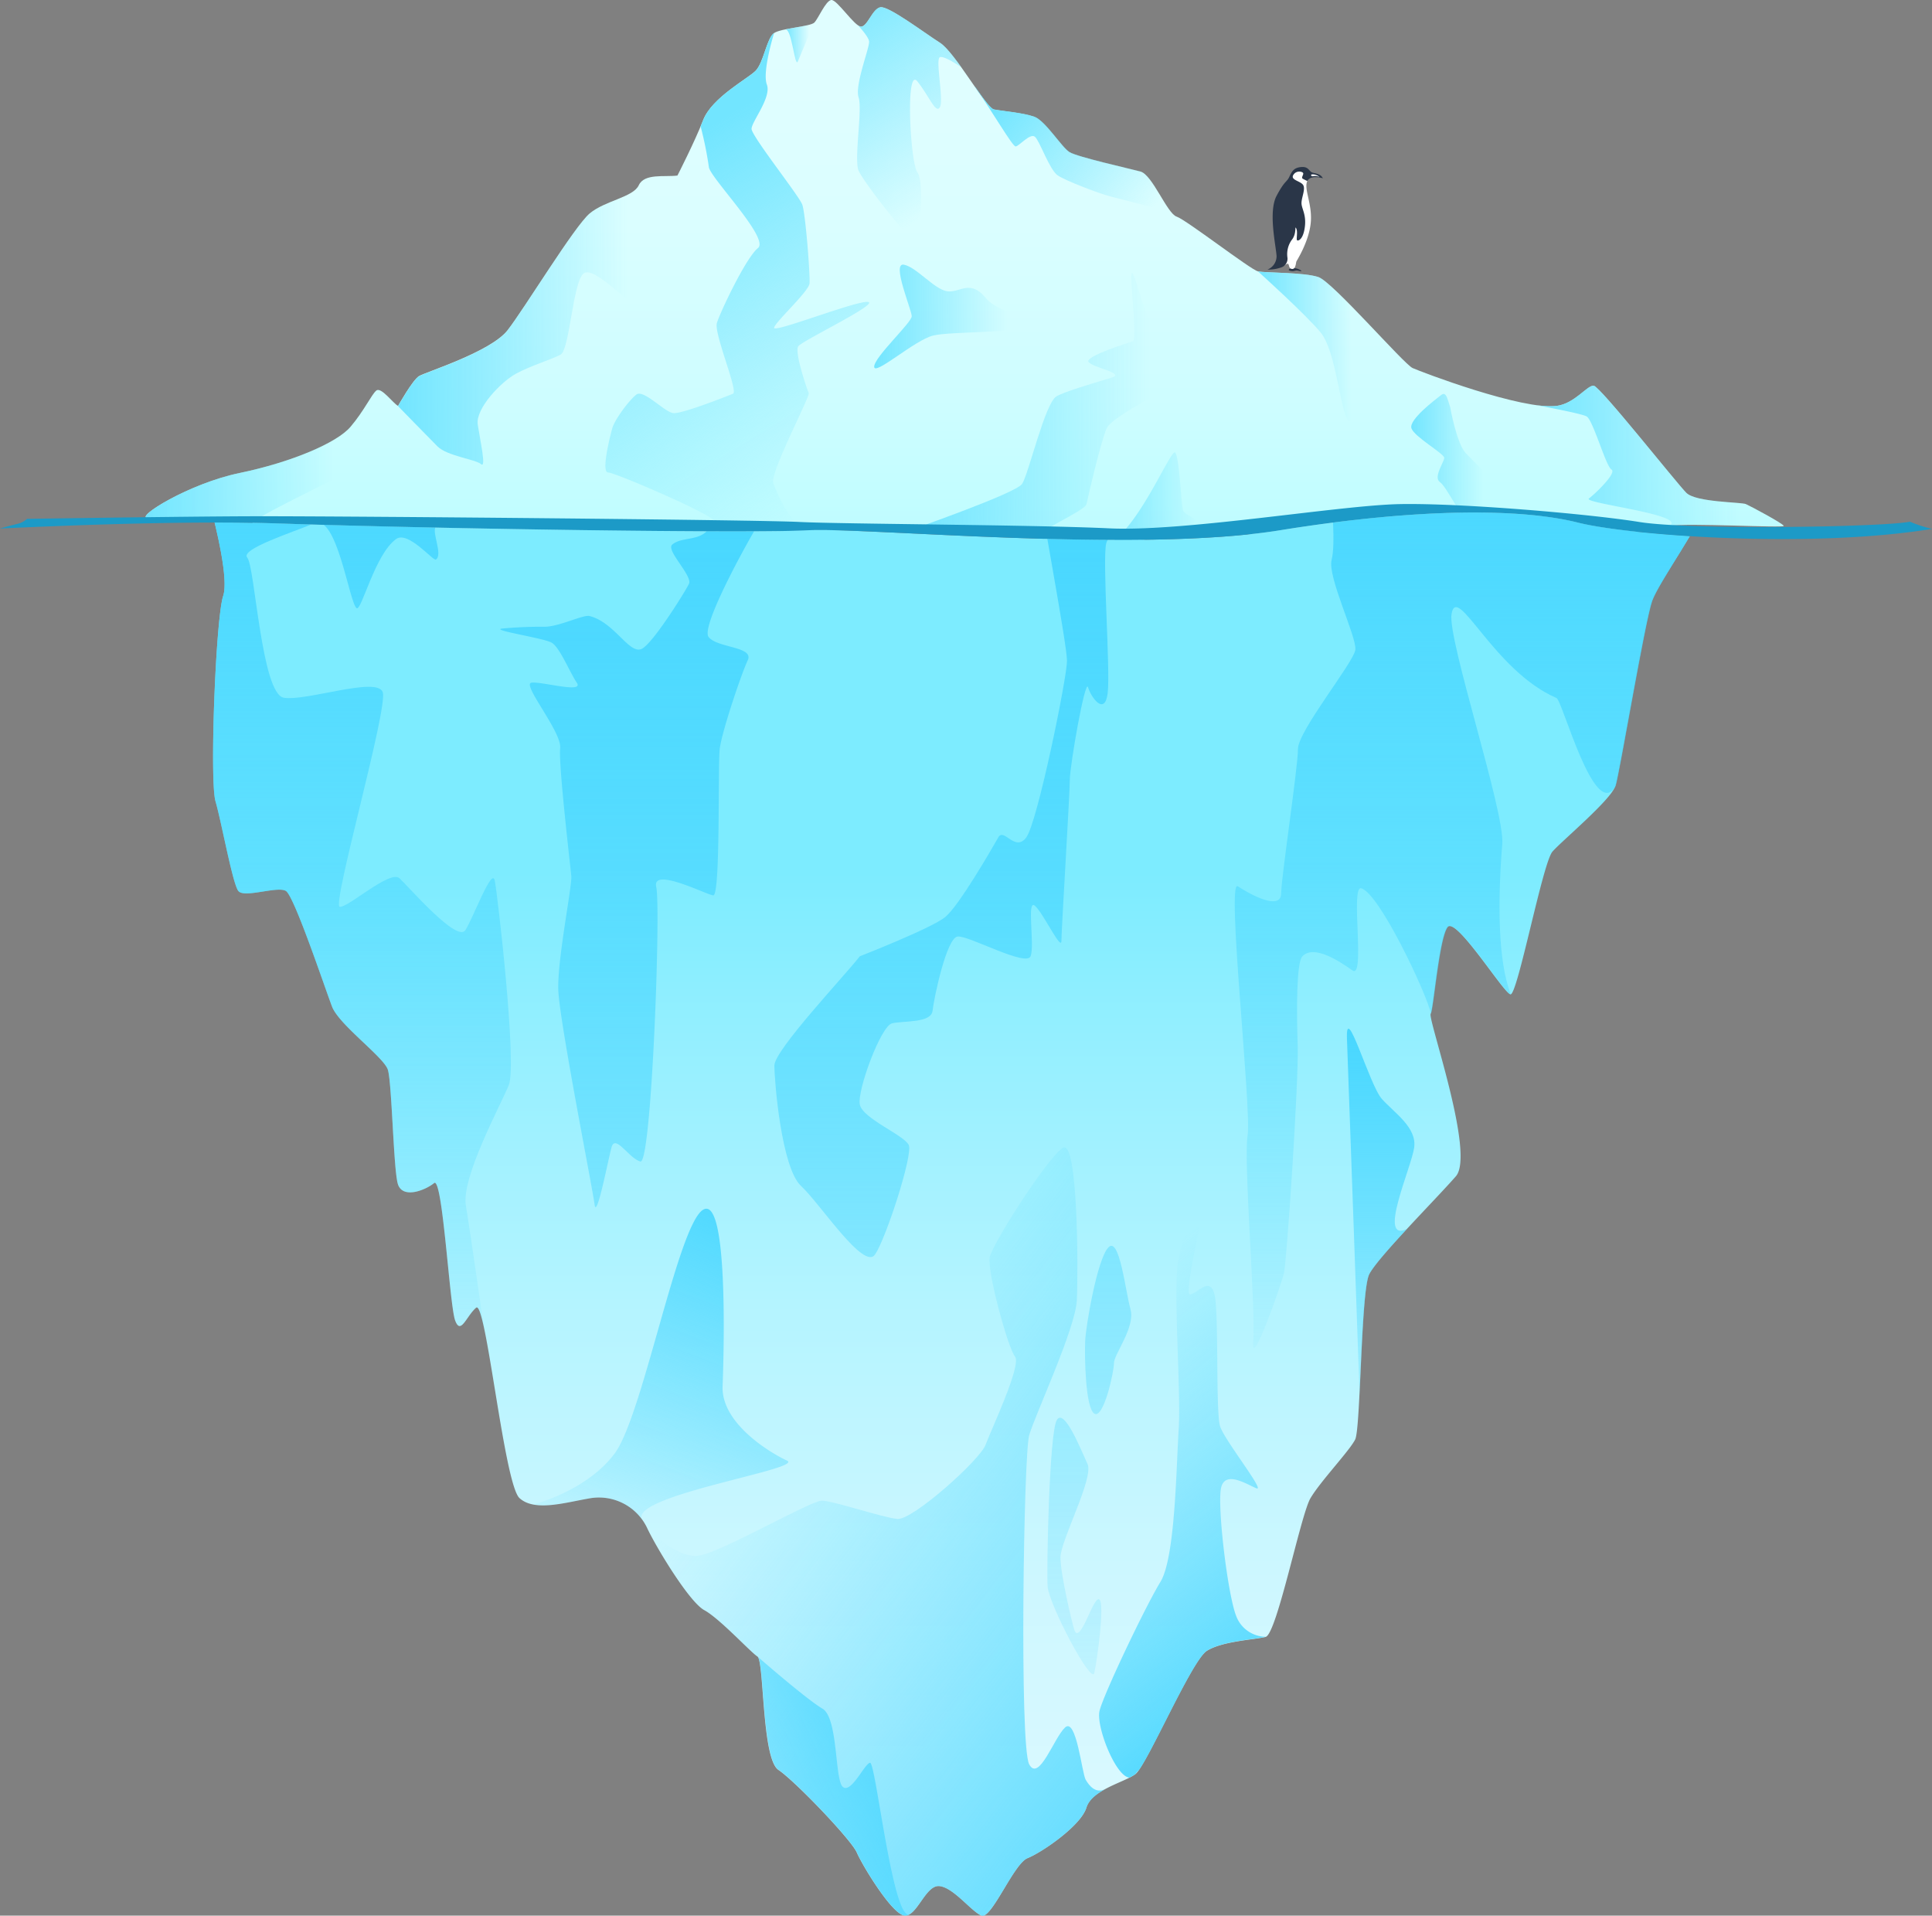 <svg id="OBJECTS" xmlns="http://www.w3.org/2000/svg" xmlns:xlink="http://www.w3.org/1999/xlink" viewBox="0 0 423.43 419.79"><rect x="0" y="0" width="423.43" height="419.79" fill="#808080" stroke="none"/><defs><style>.cls-1{fill:none;}.cls-2{fill:url(#Degradado_sin_nombre_5);}.cls-3{fill:url(#Degradado_sin_nombre_4);}.cls-4{fill:url(#Degradado_sin_nombre_4-2);}.cls-5{fill:url(#Degradado_sin_nombre_4-3);}.cls-6{fill:url(#Degradado_sin_nombre_4-4);}.cls-7{fill:url(#Degradado_sin_nombre_4-5);}.cls-8{fill:url(#Degradado_sin_nombre_4-6);}.cls-9{fill:url(#Degradado_sin_nombre_4-7);}.cls-10{fill:url(#Degradado_sin_nombre_4-8);}.cls-11{fill:url(#Degradado_sin_nombre_4-9);}.cls-12{fill:url(#Degradado_sin_nombre_4-10);}.cls-13{fill:url(#Degradado_sin_nombre_4-11);}.cls-14{fill:url(#Degradado_sin_nombre_4-12);}.cls-15{fill:url(#Degradado_sin_nombre_4-13);}.cls-16{fill:url(#Degradado_sin_nombre_4-14);}.cls-17{clip-path:url(#clip-path);}.cls-18{fill:url(#Degradado_sin_nombre_10);}.cls-19{fill:url(#Degradado_sin_nombre_9);}.cls-20{fill:url(#Degradado_sin_nombre_9-2);}.cls-21{fill:url(#Degradado_sin_nombre_9-3);}.cls-22{fill:url(#Degradado_sin_nombre_9-4);}.cls-23{fill:url(#Degradado_sin_nombre_9-5);}.cls-24{fill:url(#Degradado_sin_nombre_9-6);}.cls-25{fill:url(#Degradado_sin_nombre_9-7);}.cls-26{fill:url(#Degradado_sin_nombre_9-8);}.cls-27{fill:url(#Degradado_sin_nombre_9-9);}.cls-28{fill:url(#Degradado_sin_nombre_9-10);}.cls-29{fill:url(#Degradado_sin_nombre_9-11);}.cls-30{fill:url(#Degradado_sin_nombre_9-12);}.cls-31{fill:#1c9ac7;}.cls-32{fill:#2a3648;}.cls-33{fill:#fff;}</style><linearGradient id="Degradado_sin_nombre_5" x1="211.44" y1="11.65" x2="211.44" y2="151.06" gradientUnits="userSpaceOnUse"><stop offset="0" stop-color="#e0feff"/><stop offset="0.25" stop-color="#dbfeff"/><stop offset="0.56" stop-color="#cdfdff"/><stop offset="0.88" stop-color="#b5fcff"/><stop offset="0.95" stop-color="#affcff"/></linearGradient><linearGradient id="Degradado_sin_nombre_4" x1="31.93" y1="100.26" x2="81.82" y2="100.26" gradientUnits="userSpaceOnUse"><stop offset="0" stop-color="#72e5ff"/><stop offset="0.82" stop-color="#72e5ff" stop-opacity="0"/></linearGradient><linearGradient id="Degradado_sin_nombre_4-2" x1="87.24" y1="70.12" x2="148.47" y2="70.12" xlink:href="#Degradado_sin_nombre_4"/><linearGradient id="Degradado_sin_nombre_4-3" x1="140.13" y1="37.09" x2="193.78" y2="124.62" xlink:href="#Degradado_sin_nombre_4"/><linearGradient id="Degradado_sin_nombre_4-4" x1="275.71" y1="75.91" x2="300.59" y2="75.91" xlink:href="#Degradado_sin_nombre_4"/><linearGradient id="Degradado_sin_nombre_4-5" x1="219.48" y1="21.51" x2="258.77" y2="52.57" xlink:href="#Degradado_sin_nombre_4"/><linearGradient id="Degradado_sin_nombre_4-6" x1="185.43" y1="2.91" x2="185.43" y2="2.91" xlink:href="#Degradado_sin_nombre_4"/><linearGradient id="Degradado_sin_nombre_4-7" x1="180.62" y1="-3.57" x2="216.39" y2="52.9" xlink:href="#Degradado_sin_nombre_4"/><linearGradient id="Degradado_sin_nombre_4-8" x1="336.62" y1="99.95" x2="390.94" y2="99.95" xlink:href="#Degradado_sin_nombre_4"/><linearGradient id="Degradado_sin_nombre_4-9" x1="199.65" y1="88.83" x2="263.38" y2="88.83" xlink:href="#Degradado_sin_nombre_4"/><linearGradient id="Degradado_sin_nombre_4-10" x1="172.09" y1="9.3" x2="178.47" y2="9.3" xlink:href="#Degradado_sin_nombre_4"/><linearGradient id="Degradado_sin_nombre_4-11" x1="309.3" y1="100.11" x2="328.53" y2="100.11" xlink:href="#Degradado_sin_nombre_4"/><linearGradient id="Degradado_sin_nombre_4-12" x1="241.28" y1="109.35" x2="266.91" y2="109.35" xlink:href="#Degradado_sin_nombre_4"/><linearGradient id="Degradado_sin_nombre_4-13" x1="240.54" y1="119.63" x2="240.86" y2="119.63" xlink:href="#Degradado_sin_nombre_4"/><linearGradient id="Degradado_sin_nombre_4-14" x1="191.59" y1="69.35" x2="227.07" y2="69.35" xlink:href="#Degradado_sin_nombre_4"/><clipPath id="clip-path"><path class="cls-1" d="M424.56,115.71c-26.27,4.58-66.86,1.79-78.8-1.2s-33.83-3.37-65.27,1.7-90.73-.7-103.47,0-80.39-.3-115.81-1.49-97.77,3.18-97.77,3.18V435.22h500V112.32S450.82,111.14,424.56,115.71Z"/></clipPath><linearGradient id="Degradado_sin_nombre_10" x1="209.88" y1="440.29" x2="209.88" y2="178.14" gradientUnits="userSpaceOnUse"><stop offset="0" stop-color="#dffaff"/><stop offset="0.17" stop-color="#daf9ff"/><stop offset="0.37" stop-color="#ccf7ff"/><stop offset="0.59" stop-color="#b4f4ff"/><stop offset="0.82" stop-color="#93efff"/><stop offset="0.95" stop-color="#7decff"/></linearGradient><linearGradient id="Degradado_sin_nombre_9" x1="214.02" y1="96.65" x2="214.02" y2="479.59" gradientUnits="userSpaceOnUse"><stop offset="0" stop-color="#46d6ff"/><stop offset="0.82" stop-color="#46d6ff" stop-opacity="0"/></linearGradient><linearGradient id="Degradado_sin_nombre_9-2" x1="322.18" y1="89.89" x2="322.18" y2="358.07" xlink:href="#Degradado_sin_nombre_9"/><linearGradient id="Degradado_sin_nombre_9-3" x1="288.76" y1="391.61" x2="145.58" y2="281.97" xlink:href="#Degradado_sin_nombre_9"/><linearGradient id="Degradado_sin_nombre_9-4" x1="81.43" y1="89.89" x2="81.43" y2="358.08" xlink:href="#Degradado_sin_nombre_9"/><linearGradient id="Degradado_sin_nombre_9-5" x1="151.39" y1="96.65" x2="151.39" y2="479.59" xlink:href="#Degradado_sin_nombre_9"/><linearGradient id="Degradado_sin_nombre_9-6" x1="291.96" y1="370.5" x2="217.5" y2="276.81" xlink:href="#Degradado_sin_nombre_9"/><linearGradient id="Degradado_sin_nombre_9-7" x1="235.44" y1="96.65" x2="235.44" y2="479.59" xlink:href="#Degradado_sin_nombre_9"/><linearGradient id="Degradado_sin_nombre_9-8" x1="242.86" y1="96.64" x2="242.86" y2="479.59" xlink:href="#Degradado_sin_nombre_9"/><linearGradient id="Degradado_sin_nombre_9-9" x1="169.91" y1="259.47" x2="129.81" y2="364.2" xlink:href="#Degradado_sin_nombre_9"/><linearGradient id="Degradado_sin_nombre_9-10" x1="297.94" y1="223.18" x2="297.94" y2="353.17" xlink:href="#Degradado_sin_nombre_9"/><linearGradient id="Degradado_sin_nombre_9-11" x1="302.6" y1="223.18" x2="302.6" y2="353.17" xlink:href="#Degradado_sin_nombre_9"/><linearGradient id="Degradado_sin_nombre_9-12" x1="211.31" y1="377.58" x2="122.95" y2="419.72" xlink:href="#Degradado_sin_nombre_9"/></defs><path class="cls-2" d="M52.53,103.65c11.29-2.35,21.29-6.59,24.29-10.12s4.59-7.06,5.65-7.94,3.71,2.83,4.77,3.36c0,0,3.17-5.65,4.58-6.53s15.71-5.3,19.42-10.06,14.64-22.77,18-25.59,9.53-3.53,10.76-6.18,5.65-1.76,8.47-2.12c0,0,3.71-7.23,5.65-12.17s9.7-9,11.47-10.77,2.47-7.23,4.06-8.29,7.94-1.41,8.82-2.29S180.94.18,182.18,0s5.12,5.83,6.53,5.83,2.47-3.88,4.23-4.24S202.65,7.24,206,9.36,216.06,23.65,217.82,24s6.36.71,8.83,1.59,6,6.71,7.76,7.77,12.89,3.53,15.53,4.23,5.83,9.18,7.94,9.88,16.24,11.65,17.83,12,10.06.18,13.23,1.24,18.71,19.06,20.65,19.94,24.06,9.28,31.59,8.3c4-.53,6.7-4.59,8.12-4.42s18.17,21.36,20.29,23.47,12,2,13.06,2.47,8.12,4.24,8.29,4.77-21.17-.71-25.06,0-19.23,3.35-21.88,3.35-16.41-3-21-3.17-23.29.17-27,.7-7.06,2.12-10.23,2.47-19.06-3.17-23.3-2.47-17.47,3.71-25.94,3.71-1.76-3.88-38.82-3.71-48.18,1.41-54,1.06-18.18-1.06-20.65-.53-5.82,3.71-7.76,3.18-4.59-3.36-8.48-3.36S89,120.12,83.88,119.89s-29.47-.42-31.76-.94,3.53-4.24,3.53-4.77-20.47-.71-23.3-.71S41.24,106,52.53,103.65Z"/><path class="cls-3" d="M79.65,93c.7-2.29,2.17-6.66,2.17-6.66a74.65,74.65,0,0,1-5,7.19c-3,3.53-13,7.77-24.29,10.12s-23,9.82-20.18,9.82,23.3.18,23.3.71c4.59-3,21.88-11.12,24-12.53S78.94,95.3,79.65,93Z"/><path class="cls-4" d="M127.82,60c2.3-2.24,11,8,12.71,7.29s0-12.53,0-14.12,4.59-1.59,5.65-3,1.06-6.88,2.29-11.65c-2.82.36-7.23-.52-8.47,2.12s-7.41,3.36-10.76,6.18-14.3,20.82-18,25.59-18,9.17-19.42,10.06S87.24,89,87.24,89s6.53,6.7,8.64,8.82,8.3,2.82,9.53,3.88-.17-5.12-.7-8.65,5.11-9.35,8.29-11.11,7.94-3.18,9.88-4.24S125.53,62.19,127.82,60Z"/><path class="cls-5" d="M165.59,15.53c-1.77,1.77-9.53,5.83-11.47,10.77-.18.45-.37.92-.57,1.39a80.34,80.34,0,0,1,1.8,8.84c0,2.12,13.42,15.71,10.77,17.83s-8.3,14.11-9,16.41,4.76,15,3.53,15.51-11.12,4.43-13.06,4.25-6.53-5.29-8.12-4.06-4.76,5.48-5.29,7.42-2.47,9.66-.88,9.66,24.52,9.92,23.29,10.81-7.93,2.85-7.93,2.85c5.31-.13,13.89-.59,29.65-.87h0c-4.77.07-8-8.34-8.83-10.45s8.12-19.06,7.77-19.77-3.18-9-2.3-10.23,17.47-9.18,15.36-9.71-20.83,6.88-20.65,5.65,7.59-7.94,7.76-9.71-.88-15.35-1.59-17.29-11.11-15-11.11-16.59,4.41-6.88,3.35-9.71,1.59-11.29,1.59-11.29C168.06,8.3,167.35,13.77,165.59,15.53Z"/><path class="cls-6" d="M297.06,78.36c-.18-2.12,2-8.32,3.53-6.7-4.77-5-10-10.39-11.65-10.95-3.17-1.06-11.64-.88-13.23-1.24,0,0,10.41,9.36,13.76,13.42s4.24,17.11,6,19.23S297.24,80.47,297.06,78.36Z"/><path class="cls-7" d="M213.71,19.09c3.9,5.53,8.17,13,8.88,13s3.18-3,4.23-2.12,3.18,7.24,5,8.47,9.35,4.06,11.47,4.59,13.5,3.48,13.5,3.48h0c-2-2.38-4.6-8.36-6.81-8.95-2.64-.7-13.76-3.17-15.53-4.23s-5.29-6.89-7.76-7.77-7.06-1.23-8.83-1.59c-.72-.14-2.29-2.29-4.11-4.92Z"/><polygon class="cls-8" points="185.43 2.91 185.43 2.91 185.43 2.91 185.43 2.91"/><path class="cls-9" d="M188.18,37.42c1.06,2.47,12.88,17.82,13.06,15.35s1.41-12.71-.18-15-2.65-23.3,0-19.94,4.06,7.23,4.94,5.64-1.06-10.58,0-10.94,4.72,2.25,4.72,2.25c-1.75-2.45-3.47-4.63-4.72-5.42-3.35-2.12-11.29-8.12-13.06-7.77s-2.82,4.24-4.23,4.24a1.26,1.26,0,0,1-.67-.29c1.23,1.35,2.44,2.86,2.44,3.64,0,1.59-3.18,9.53-2.3,12.18S187.12,35,188.18,37.42Z"/><path class="cls-10" d="M382.65,110.47c-1.06-.52-10.94-.35-13.06-2.47S350.71,84.71,349.3,84.53s-4.14,3.89-8.12,4.42a18.33,18.33,0,0,1-4.56-.18h0s9.68,1.76,11.09,2.47,4.23,10.94,5.47,11.65-3.53,5.29-4.94,6.35,21.7,3.53,17.64,6c3.89-.71,25.24.53,25.06,0S383.71,111,382.65,110.47Z"/><path class="cls-11" d="M238.12,110.47c.35-1.58,3-13.23,4.41-16.58s21.71-12.36,20.82-14.47-9.88-7.59-11.29-9.18S248.35,58.24,248,60s1.32,14.44.27,14.79-10.42,3.26-9.71,4.5,8.29,2.5,5.09,3.46c-4.73,1.42-10.62,3.18-12.14,4.13C229,88.42,225.41,104,224,106.06s-24.35,10.06-24.35,10.06h0c17.12,0,24.32.87,28.19,1.79h0C226.56,116.52,237.77,112.06,238.12,110.47Z"/><path class="cls-12" d="M174.88,13.44c.68-1.71,3.59-8.49,3.59-8.49-.62.61-3.92,1-6.38,1.5C173.56,6.08,174.19,15.16,174.88,13.44Z"/><path class="cls-13" d="M328.41,109.3c1.06-2.24-5.17-7.88-7.17-10s-3.42-10.12-3.42-10.12c-.61-1.71-.82-3.53-2-2.59s-7.17,5.41-6.47,7.3,7.18,5.53,7.18,6.44-2.47,4.26-.94,5.32,4.71,8.12,6.23,8.24S327.35,111.53,328.41,109.3Z"/><path class="cls-14" d="M259.35,112c-.47-.94-.82-11.53-1.76-12.82s-9.38,20-16.31,20.4c8-.72,17.69-2.87,21.19-3.46a19.42,19.42,0,0,1,4.44.09h0S259.82,113,259.35,112Z"/><path class="cls-15" d="M240.54,119.64l.32,0Z"/><path class="cls-16" d="M226.18,71.42c4-1.65-6.59-1.89-10.12-6.12s-5.65-1.06-8.47-1.47-6.79-5.36-9.51-5.83,1.74,9.89,1.74,11.3-8.23,8.94-8.23,11.06,8.94-5.89,12.94-6.83S222.18,73.06,226.18,71.42Z"/><g class="cls-17"><path class="cls-18" d="M46,110.45c1.41,5.24,4.15,16.44,2.91,20.15-1.63,4.91-3,40.5-1.68,45s3.73,18,5,19.64,8.59-1.13,10.43,0,8.59,21.38,10.12,25.36S84.12,231.65,85,234.41s1.22,21.17,2.14,24.85,6.14,1.54,8,0,3.38,26.7,4.6,30.07,2.46-.92,4.61-2.76,6.13,38.66,9.51,41.73,10.12.92,15.65,0a11.69,11.69,0,0,1,12.27,6.44c1.84,4,9.2,16.27,12.58,18.11S164.5,362.05,166,363s.92,22.4,4.6,24.86,16,15.34,17.18,18.1,7.67,13.5,10.44,13.81,4.6-6.75,7.67-6.45,7,5.54,9.2,6.46,7.06-11.37,10.13-12.59,11.66-7.06,12.88-11.05,8.29-5.52,10.74-7.36,12.28-24.86,15.65-27,10.43-2.45,12.89-3.06,7.67-26.7,9.82-30.38,8.59-10.43,9.81-12.89,1.23-32.52,3.07-36.2,14.73-16.57,19-21.48-6.14-34.36-5.53-35.59,1.84-16.57,3.68-19,12.28,14.43,13.81,14.73,7.06-28.84,9.21-31.29,12.88-11.36,13.8-14.43,6.45-36.2,8-40.5,11.1-17.34,11.64-21.17Z"/><path class="cls-19" d="M233.85,144.82c0,3.68-6.45,35.28-8.9,38.66s-4.91-2.15-6.14,0-8.59,15-11.66,17.49-18.71,8.59-18.71,8.59c-3.07,4-18.72,20.56-18.72,23.93s1.53,22.4,5.83,26.39,13.81,18.71,16.26,15,8.29-21.78,7.37-23.93-10.13-5.83-10.74-8.9,4.6-17.18,7.05-17.79,8.6,0,8.9-2.77,3.07-16,5.49-16.26,15.07,6.75,16,4.3-.92-12.58.92-11.05,5.83,10.13,5.83,7.67,1.84-32.21,1.84-35.28,3.38-22.4,4-20.25,3.68,6.44,4.3,1.22-1.23-29.14-.31-32.83,15.88-8.59,15.88-8.59h-30C228,110.45,233.85,141.14,233.85,144.82Z"/><path class="cls-20" d="M373.74,110.45h-81.9s.92,8.59,0,12.28,5.52,16.87,5.21,19.63-12.58,17.8-12.58,21.79-3.68,28.23-3.68,31.6-5.06,1.34-9.51-1.53c-2.54-1.65,3.07,48.78,2.15,54.61s1.84,38.36,1.23,45.11,6.13-12.28,6.75-15,3.27-42.24,3-49.91-.26-18.05,1-19.43c2.5-2.69,8.11,1,11,3.06s-.46-18.49,1.88-18c3.89.81,14.39,23.05,15.34,27.51.62-1.23,1.84-16.57,3.68-19s12.28,14.43,13.81,14.73c-2.84-7.16-2.89-20.38-1.87-33,.56-7.08-12.05-44.83-11.12-50.35,1.18-7,9.21,12.47,23,18.41,1.33.57,8.41,27.48,13,19.22.92-3.06,6.45-36.2,8-40.5S373.2,114.28,373.74,110.45Z"/><path class="cls-21" d="M237.94,390c-.82-1.43-2.05-13.7-4.5-11.45s-5.73,12.07-7.88,8.08-1.22-67.81,0-72.11S235.69,291.17,236,285s.3-35.59-3.07-33.45-15.34,20.87-16,23.91,4,20,5.52,21.81-5.21,16-6.44,19.33-16,16.57-19.33,16.26-14.11-4-16.57-4-21.48,11-26.69,12-11.66-6.14-11.66-6.14c1.84,4,9.2,16.27,12.58,18.11S164.5,362.05,166,363s.92,22.4,4.6,24.86,16,15.34,17.18,18.1,7.67,13.5,10.44,13.81,4.6-6.75,7.67-6.45,7,5.54,9.2,6.46,7.06-11.37,10.13-12.59,11.66-7.06,12.88-11.05c.54-1.75,2.21-3,4.12-4.07h0C240.14,393.08,238.76,391.41,237.94,390Z"/><path class="cls-22" d="M102,203.83c-1.76,2.86-12.39-9.45-14.44-11.37s-11.25,6.46-13.09,6.26,10.64-43.57,9.41-47.05-16.77,2.05-21.68,1.23-6.34-28.84-8-30.69,9.82-5.52,14.73-7.56,7.57,17.18,9.2,18.61c1.06.92,3.95-11.71,8.69-15.14,2.6-1.88,8.12,4.87,8.7,4.5,1.64-1-1-6.13,0-7.16s13-4.09,21.27-5H46c1.41,5.24,4.15,16.44,2.91,20.15-1.63,4.91-3,40.5-1.68,45s3.73,18,5,19.64,8.59-1.13,10.43,0,8.59,21.38,10.12,25.36S84.12,231.65,85,234.41s1.22,21.17,2.14,24.85,6.14,1.54,8,0,3.38,26.7,4.6,30.07,2.46-.92,4.61-2.76c.48-.41,1,1.32,1.69,4.27,0,0-2.92-20.53-3.94-26.67s7.56-21.88,9.41-26.38-2.46-41.73-3.07-44.8S103.79,201,102,203.83Z"/><path class="cls-23" d="M155.5,115.67c-2,3.07-6,1.83-8.18,3.68-1.43,1.23,4.51,6.84,3.68,8.59-.67,1.41-7.36,12.27-10.12,14.12s-6-5.62-11.66-7.06c-1.4-.36-6.65,2.35-9.92,2.35a89.77,89.77,0,0,0-9.41.41c-2,.41,9.2,2.05,11,3.07s3.89,6.34,5.53,8.79-8-.4-10,0,6.75,10.85,6.35,14.32,2.23,25.78,2.44,28-3.06,18.2-2.85,24.95,7.52,43.57,7.95,47.05,2.89-9.43,3.71-12.49,3.88,2.47,6.34,3.08,4.5-55.64,3.47-60.14,10.85,1.61,12.48,1.83,1-28.42,1.43-32.1,4.71-16.37,6.14-19.43-6.75-2.66-8.59-5.12,9.82-23.11,10.84-24.55,27-4.6,27-4.6h-37.5C156,112.87,156.06,114.84,155.5,115.67Z"/><path class="cls-24" d="M249.6,387.92c3.26-4.54,11.82-24.2,14.93-26.18,3.38-2.14,10.43-2.45,12.89-3.06a7,7,0,0,1-6.55-4.71c-1.84-4.91-4.09-23.73-3.27-27.82s5.73-.82,7.77,0-6.89-10.43-7.94-13.5-.24-24.95-1.26-29-3.69-.21-5.32,0,3.48-20.05,3.48-23.53-4.65,9.15-6,15.42.54,29.17,0,37.56-.74,28.23-4,33.55S242,371,241,374.84c-.88,3.34,3.48,14.43,6.52,14.71a10,10,0,0,0,1.35-.8A4.05,4.05,0,0,1,249.6,387.92Z"/><path class="cls-25" d="M240.89,350.49c-1.34-.61-4.13,10-5.41,6.75-.55-1.64-3.06-12.27-3.06-15.95s7.36-17.39,5.93-20.46-5.12-12.47-6.75-9.61-2.25,32.52-2,36.41,9.62,21.68,10.23,19S242.23,351.11,240.89,350.49Z"/><path class="cls-26" d="M247.76,286.88c-1.12-4-2.41-16.11-4.86-13.5s-4.91,17.18-5.06,20.4,0,14.73,2,16,4.3-9.05,4.3-11.05S248.88,290.87,247.76,286.88Z"/><path class="cls-27" d="M154.07,265.12c-5.52,3.41-13.19,45.08-19.33,53.36S117,329.66,116.85,329.7c3.59.7,8.49-.7,12.68-1.4A11.68,11.68,0,0,1,140.72,333h0c-2.9-5.27,35.75-11.09,31.76-12.93s-14.42-8.29-14.11-16.27S159.6,261.72,154.07,265.12Z"/><path class="cls-28" d="M297.91,307.11h0L298,306Z"/><path class="cls-29" d="M309.94,251.48c.61-4.41-4.29-7.56-7.06-10.63s-8-21.78-7.67-13.19,2.77,78,2.77,78.14c.5-9.92.91-24.13,2.14-26.59.89-1.78,4.37-5.72,8.21-9.87C301.81,272.36,309.33,255.89,309.94,251.48Z"/><path class="cls-30" d="M170.64,387.83c3.68,2.45,16,15.34,17.18,18.1s7.67,13.5,10.44,13.81a1.81,1.81,0,0,0,1.05-.24c-3.64,1.42-7.4-33.41-8.62-33.21s-4.09,6.75-5.94,5.32-1-15.14-4.5-17.18S166,363,166,363C167.57,363.89,167,385.37,170.64,387.83Z"/></g><path class="cls-31" d="M418.6,114.33l-.41.06c-6.63,1.12-47.76,1.8-58.9,0s-39.27-4.18-52.53-3.92-47.23,6.1-63.68,5.31-59.16-.94-67.92-1.4-96-1.25-117.79-1.25c-10.24,0-31.64.27-51.44.57a4.8,4.8,0,0,1-2.18,1.12c-1.25.3-2.5.63-3.75,1,19.84-.93,43.78-1.69,61.21-1.1,35.42,1.19,103.08,2.18,115.81,1.49s72,5.07,103.47,0,53.33-4.69,65.27-1.7c11.77,2.95,51.39,5.7,77.67,1.39A30.24,30.24,0,0,1,418.6,114.33Z"/><path class="cls-32" d="M283.14,58.76a.85.85,0,0,0-.53.18c-.09.07-.17.16-.15.26s.57.22.86.22.72-.22,1.11-.12.73.16.82.05a2.86,2.86,0,0,0-1.74-.59Z"/><path class="cls-33" d="M281.47,58.2s.75-.67.93-.26.14,1,.86,1,.76-1.36.86-1.62,2.69-4.23,3.14-8.38-1.59-7.55-.73-9.29S286,37,284.27,37.41a2.12,2.12,0,0,0-1.13,3.23C283.74,41.45,281.22,45.2,281.47,58.2Z"/><path class="cls-32" d="M277.78,59.08a3.15,3.15,0,0,0,2-3c-.14-2.24-1.85-9.67,0-13.16S282,40,282.59,38.72s1.06-2,2.66-2.12,1.63,1,2.42,1.23,1.77.26,2.26,1.24c0,0-2.64-.86-3.4.6,0,0-.6-.27-1-.5s.13-.77.1-1.17-1.52-.78-2.19.36,1.76,1.31,2.22,2.28-.48,2.79-.41,4,1.17,2.55.67,5.48c-.39,2.33-1.34,2.7-1.62,2.55s.19-1.84-.21-2.62.19,1.12-1,2.55a5.36,5.36,0,0,0-.92,3.9,2,2,0,0,1-1.22,2.05A8.53,8.53,0,0,1,277.78,59.08Z"/><path class="cls-33" d="M287.51,38.22a.18.18,0,0,0-.1.31.35.35,0,0,0,.31.09,2.57,2.57,0,0,1,1.37.12C289.46,38.94,288.48,38.1,287.51,38.22Z"/></svg>